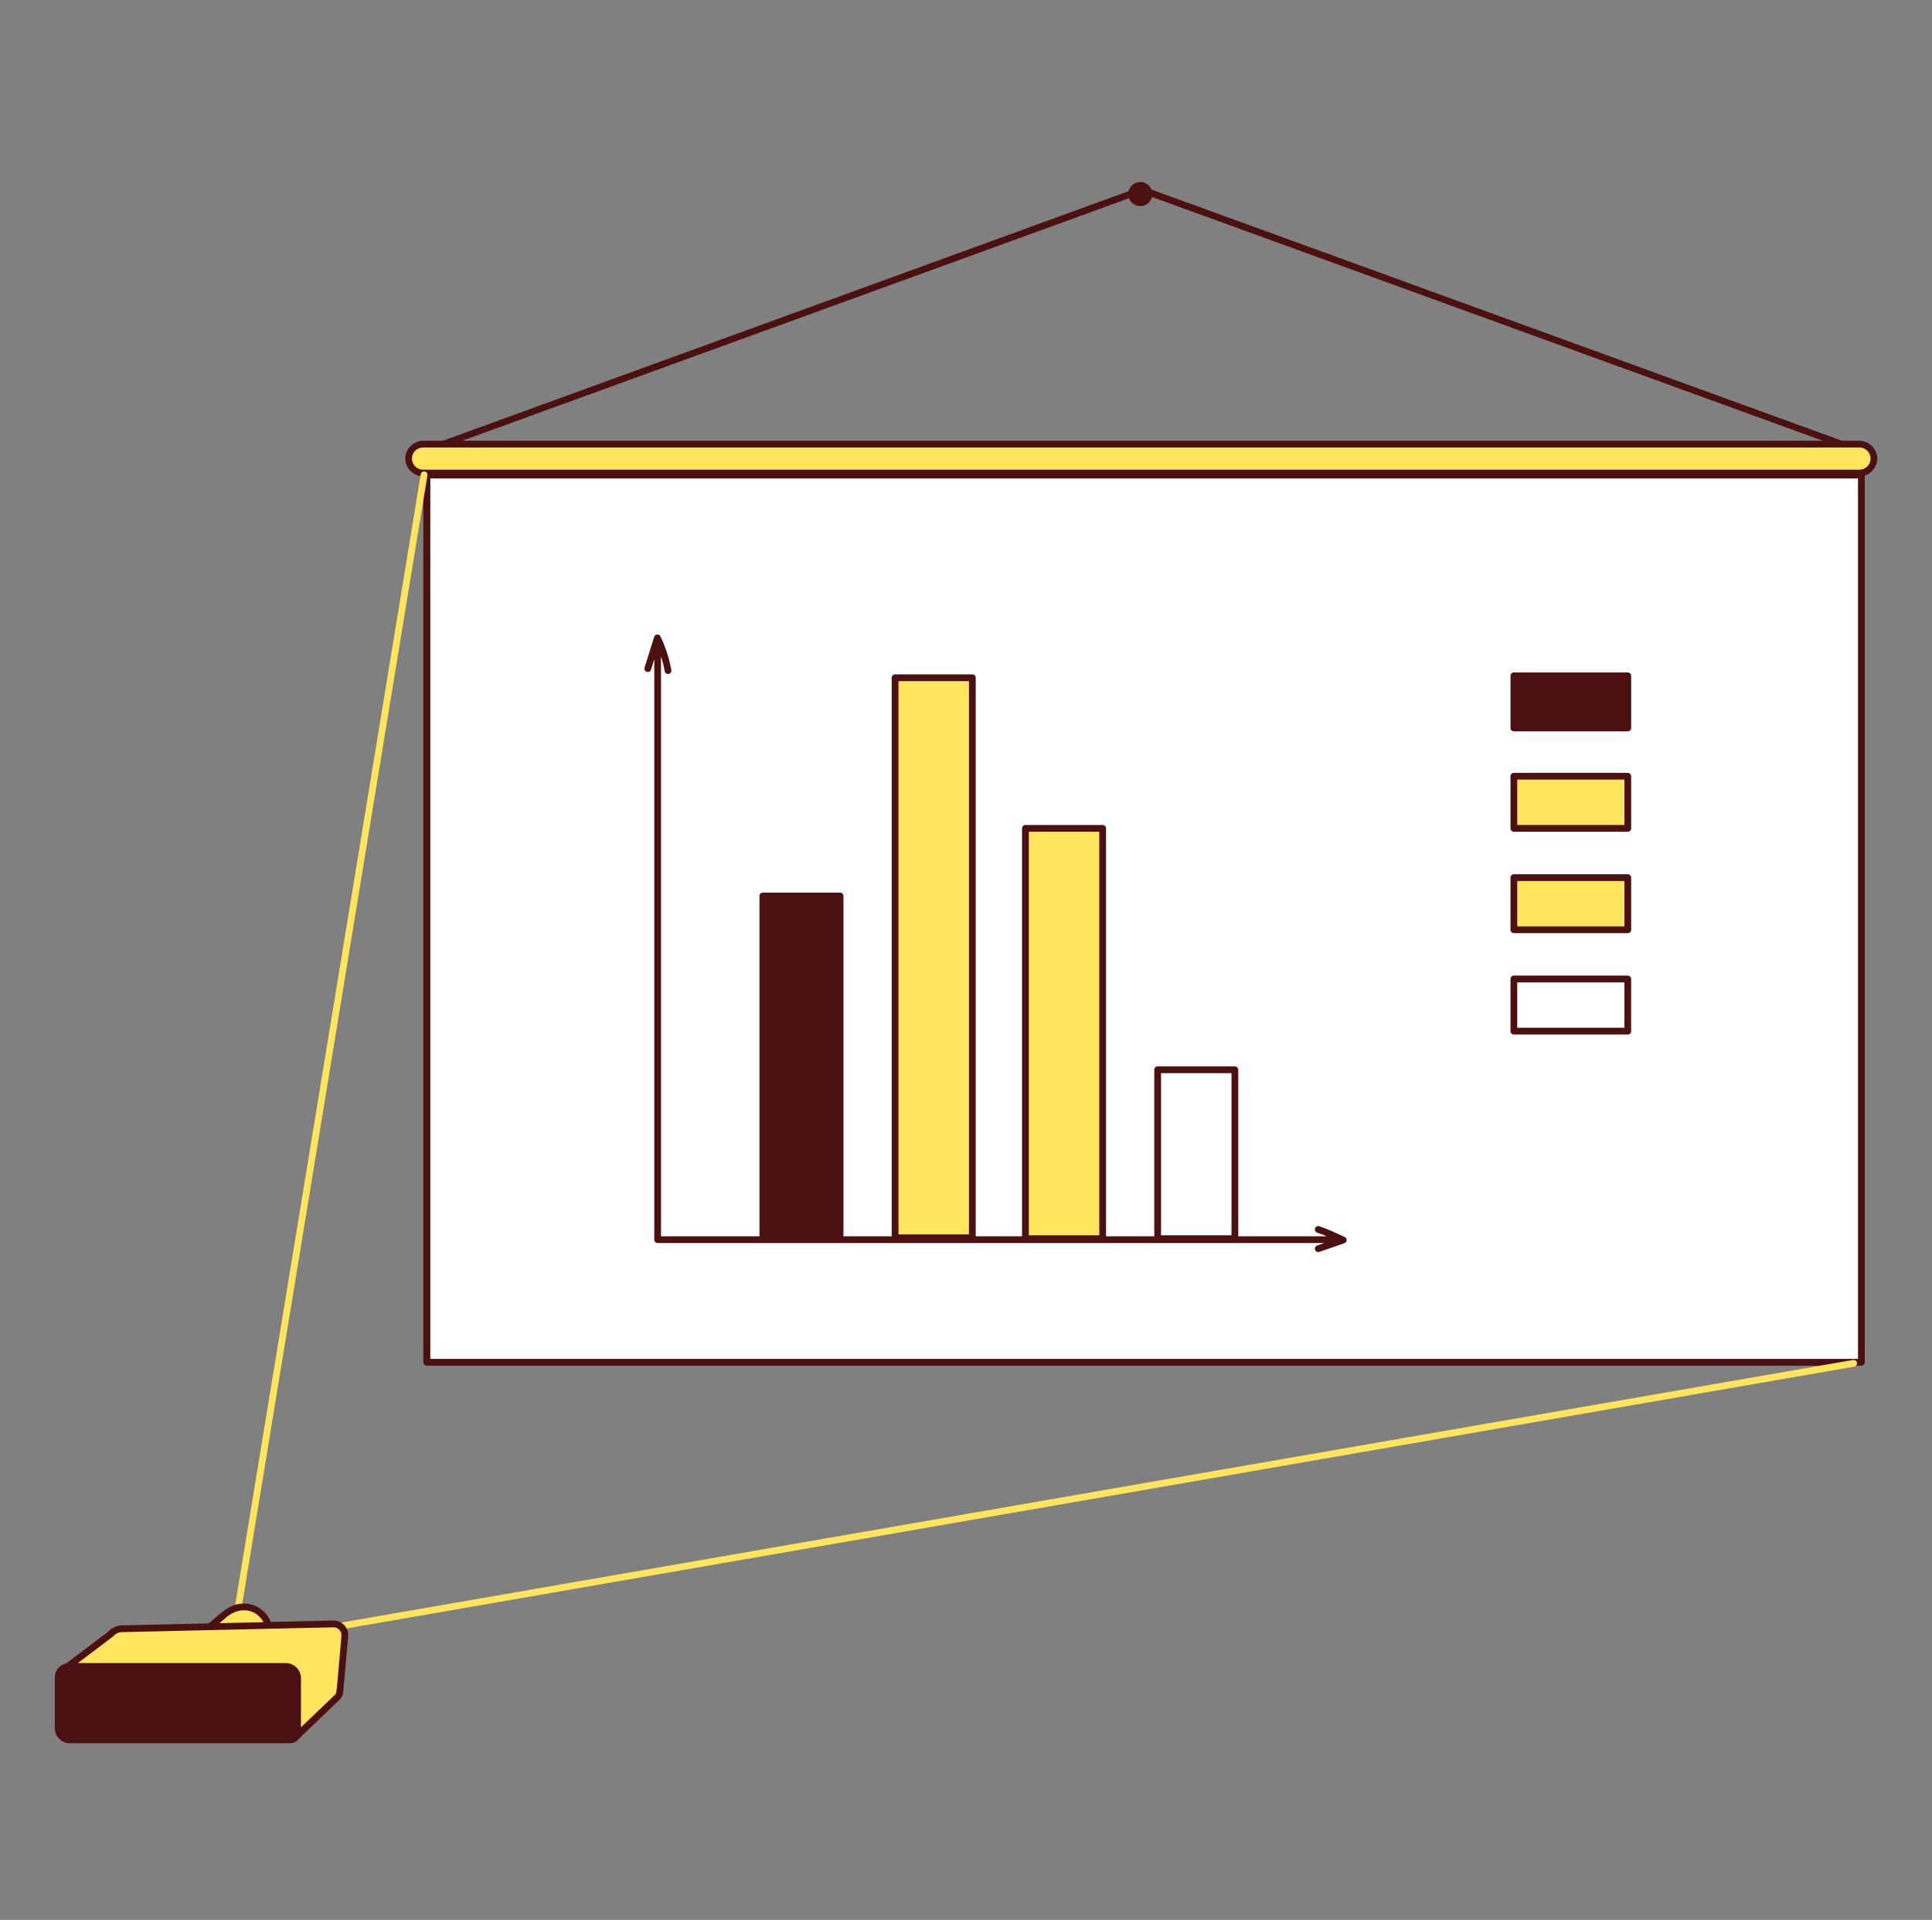 <svg width="155" height="154" viewBox="0 0 155 154" fill="none" xmlns="http://www.w3.org/2000/svg">
<rect x="0" y="0" width="155" height="154" fill="#808080" stroke="none"/>
<path d="M148.885 35.756L92.383 15.207C92.307 15.017 92.172 14.856 91.999 14.747C91.825 14.638 91.621 14.587 91.417 14.601C91.212 14.616 91.017 14.694 90.86 14.826C90.704 14.958 90.592 15.136 90.543 15.335L34.856 35.601C34.797 35.623 34.747 35.666 34.715 35.721C34.684 35.776 34.672 35.84 34.683 35.903C34.694 35.966 34.727 36.022 34.776 36.063C34.824 36.104 34.886 36.127 34.949 36.127L90.576 15.902C90.648 16.096 90.78 16.262 90.953 16.375C91.126 16.488 91.331 16.543 91.537 16.532C91.743 16.521 91.941 16.444 92.1 16.312C92.26 16.18 92.373 16.001 92.423 15.801L148.793 36.281C148.857 36.281 148.918 36.259 148.967 36.218C149.016 36.177 149.049 36.12 149.06 36.057C149.071 35.995 149.059 35.93 149.027 35.875C148.995 35.82 148.945 35.778 148.885 35.756Z" fill="#4B1010"/>
<path d="M149.335 38.102H34.252V109.274H149.335V38.102Z" fill="white"/>
<path d="M33.942 35.623H149.18C149.488 35.623 149.783 35.746 150.001 35.964C150.219 36.181 150.341 36.477 150.341 36.785C150.341 37.093 150.219 37.389 150.001 37.606C149.783 37.824 149.488 37.947 149.18 37.947H33.942C33.634 37.947 33.338 37.824 33.12 37.606C32.903 37.389 32.78 37.093 32.78 36.785C32.78 36.477 32.903 36.181 33.12 35.964C33.338 35.746 33.634 35.623 33.942 35.623Z" fill="#FFE55D"/>
<path d="M150.613 36.785C150.604 36.408 150.45 36.048 150.184 35.782C149.917 35.515 149.557 35.361 149.18 35.352H33.942C33.565 35.361 33.206 35.515 32.939 35.782C32.673 36.049 32.519 36.408 32.509 36.785C32.523 37.164 32.681 37.523 32.951 37.79C33.221 38.056 33.582 38.209 33.962 38.218V109.274C33.966 109.347 33.999 109.416 34.053 109.466C34.107 109.517 34.178 109.545 34.251 109.544H149.335C149.371 109.544 149.406 109.537 149.439 109.524C149.472 109.51 149.502 109.49 149.527 109.465C149.552 109.44 149.572 109.41 149.586 109.377C149.599 109.344 149.606 109.309 149.606 109.274V38.148C149.894 38.051 150.144 37.869 150.325 37.625C150.505 37.381 150.605 37.088 150.613 36.785ZM149.064 109.002H34.523V38.372H149.064V109.002ZM149.18 37.676H33.942C33.706 37.676 33.479 37.582 33.312 37.415C33.145 37.248 33.051 37.021 33.051 36.785C33.051 36.549 33.145 36.322 33.312 36.155C33.479 35.988 33.706 35.894 33.942 35.894H149.18C149.356 35.894 149.528 35.947 149.675 36.045C149.821 36.143 149.935 36.282 150.003 36.444C150.07 36.607 150.088 36.786 150.054 36.959C150.019 37.132 149.935 37.291 149.81 37.415C149.643 37.583 149.416 37.676 149.18 37.676Z" fill="#4B1010"/>
<path d="M107.879 99.217C107.062 98.851 106.487 98.572 105.841 98.356C105.774 98.337 105.701 98.344 105.639 98.377C105.577 98.409 105.53 98.465 105.508 98.531C105.486 98.598 105.49 98.67 105.52 98.733C105.55 98.797 105.604 98.846 105.669 98.871C105.932 98.958 106.184 99.058 106.436 99.165H53.031V52.641C53.159 53.034 53.258 53.436 53.326 53.844C53.34 53.913 53.381 53.974 53.439 54.014C53.497 54.054 53.568 54.07 53.638 54.059C53.707 54.047 53.77 54.009 53.812 53.953C53.854 53.896 53.872 53.825 53.863 53.755C53.695 52.82 53.401 51.912 52.99 51.055C52.968 51.005 52.931 50.963 52.883 50.934C52.836 50.906 52.782 50.893 52.727 50.896C52.672 50.899 52.62 50.919 52.576 50.953C52.533 50.987 52.501 51.034 52.485 51.086L51.71 53.564C51.692 53.631 51.701 53.703 51.735 53.764C51.769 53.825 51.825 53.87 51.892 53.891C51.958 53.912 52.03 53.907 52.093 53.876C52.155 53.845 52.204 53.791 52.228 53.725L52.491 52.882V99.435C52.49 99.471 52.497 99.506 52.511 99.539C52.525 99.572 52.545 99.602 52.57 99.627C52.621 99.678 52.69 99.706 52.762 99.707H106.244L105.668 99.906C105.608 99.927 105.557 99.969 105.525 100.024C105.492 100.079 105.479 100.144 105.49 100.207C105.5 100.27 105.533 100.327 105.583 100.368C105.631 100.41 105.693 100.433 105.757 100.433C105.833 100.433 105.858 100.413 107.858 99.721C107.896 99.707 107.93 99.685 107.959 99.656C107.987 99.627 108.009 99.593 108.022 99.555C108.036 99.517 108.04 99.476 108.036 99.436C108.032 99.396 108.019 99.357 107.999 99.322C107.97 99.276 107.928 99.24 107.879 99.217Z" fill="#4B1010"/>
<path d="M88.462 66.447H82.267V99.361H88.462V66.447Z" fill="#FFE55D"/>
<path d="M88.464 99.632H82.268C82.215 99.633 82.162 99.617 82.118 99.587C82.073 99.557 82.038 99.514 82.018 99.464C82.005 99.432 81.998 99.397 81.998 99.361V66.447C81.998 66.375 82.026 66.306 82.077 66.255C82.128 66.204 82.196 66.176 82.268 66.176H88.464C88.536 66.176 88.605 66.205 88.655 66.256C88.706 66.306 88.735 66.375 88.735 66.447V99.361C88.735 99.397 88.728 99.432 88.715 99.465C88.701 99.498 88.681 99.528 88.656 99.553C88.605 99.603 88.536 99.632 88.464 99.632ZM82.54 99.09H88.193V66.718H82.54V99.09Z" fill="#4B1010"/>
<path d="M99.072 85.807H92.876V99.36H99.072V85.807Z" fill="white"/>
<path d="M99.072 99.632H92.876C92.841 99.632 92.805 99.625 92.772 99.611C92.74 99.598 92.71 99.578 92.685 99.552C92.634 99.501 92.605 99.432 92.605 99.361V85.808C92.605 85.736 92.634 85.667 92.685 85.616C92.736 85.565 92.805 85.537 92.876 85.537H99.072C99.107 85.537 99.143 85.544 99.176 85.557C99.209 85.571 99.238 85.591 99.264 85.616C99.289 85.641 99.309 85.671 99.323 85.704C99.336 85.737 99.343 85.772 99.343 85.808V99.361C99.343 99.396 99.336 99.431 99.323 99.464C99.309 99.497 99.289 99.527 99.263 99.552C99.238 99.578 99.209 99.598 99.176 99.611C99.143 99.625 99.107 99.632 99.072 99.632ZM93.147 99.09H98.801V86.079H93.147V99.09Z" fill="#4B1010"/>
<path d="M67.397 71.597H61.202C61.13 71.597 61.061 71.625 61.01 71.676C60.959 71.727 60.931 71.796 60.931 71.868V99.36C60.931 99.51 61.052 99.631 61.202 99.631H67.397C67.469 99.631 67.538 99.602 67.589 99.552C67.64 99.501 67.668 99.432 67.668 99.36V71.868C67.668 71.796 67.639 71.727 67.589 71.676C67.538 71.625 67.469 71.597 67.397 71.597Z" fill="#4B1010"/>
<path d="M78.007 54.366H71.811V99.283H78.007V54.366Z" fill="#FFE55D"/>
<path d="M78.007 99.555H71.812C71.74 99.555 71.671 99.526 71.62 99.475C71.569 99.424 71.541 99.355 71.54 99.283V54.362C71.54 54.291 71.569 54.221 71.62 54.171C71.671 54.12 71.74 54.091 71.812 54.091H78.007C78.043 54.091 78.078 54.098 78.111 54.111C78.144 54.125 78.174 54.145 78.2 54.17C78.225 54.195 78.245 54.225 78.258 54.258C78.272 54.291 78.279 54.327 78.279 54.362V99.28C78.279 99.353 78.251 99.422 78.2 99.474C78.175 99.5 78.145 99.52 78.112 99.533C78.079 99.548 78.043 99.555 78.007 99.555ZM72.083 99.013H77.737V54.636H72.083V99.013Z" fill="#4B1010"/>
<path d="M130.592 70.397H121.453V74.578H130.592V70.397Z" fill="#FFE55D"/>
<path d="M130.592 74.849H121.453C121.382 74.849 121.313 74.82 121.262 74.769C121.212 74.719 121.183 74.65 121.183 74.578V70.396C121.182 70.361 121.189 70.326 121.203 70.293C121.216 70.26 121.236 70.23 121.262 70.205C121.313 70.154 121.381 70.125 121.453 70.125H130.592C130.664 70.125 130.733 70.154 130.784 70.205C130.834 70.256 130.863 70.325 130.863 70.396V74.578C130.863 74.614 130.856 74.649 130.843 74.682C130.829 74.715 130.809 74.745 130.784 74.77C130.733 74.82 130.664 74.849 130.592 74.849ZM121.725 74.307H130.321V70.667H121.725V74.307Z" fill="#4B1010"/>
<path d="M130.592 78.528H121.453V82.71H130.592V78.528Z" fill="white"/>
<path d="M130.592 82.981H121.453C121.4 82.981 121.347 82.965 121.303 82.935C121.258 82.906 121.223 82.863 121.203 82.813C121.19 82.78 121.183 82.745 121.183 82.71V78.528C121.183 78.456 121.211 78.387 121.262 78.336C121.313 78.285 121.381 78.257 121.453 78.257H130.592C130.646 78.257 130.698 78.273 130.743 78.302C130.787 78.332 130.822 78.375 130.842 78.424C130.856 78.457 130.863 78.492 130.863 78.528V82.71C130.863 82.745 130.856 82.781 130.843 82.813C130.829 82.846 130.809 82.876 130.784 82.901C130.733 82.952 130.664 82.981 130.592 82.981ZM121.725 82.439H130.321V78.799H121.725V82.439Z" fill="#4B1010"/>
<path d="M130.592 53.939H121.455C121.383 53.939 121.314 53.968 121.263 54.019C121.212 54.069 121.183 54.138 121.183 54.21V58.392C121.183 58.541 121.304 58.663 121.455 58.663H130.592C130.664 58.663 130.733 58.634 130.784 58.583C130.835 58.532 130.863 58.464 130.863 58.392V54.21C130.863 54.138 130.835 54.069 130.784 54.019C130.733 53.968 130.664 53.939 130.592 53.939Z" fill="#4B1010"/>
<path d="M130.592 62.264H121.453V66.445H130.592V62.264Z" fill="#FFE55D"/>
<path d="M130.592 66.717H121.453C121.418 66.717 121.382 66.71 121.349 66.697C121.316 66.683 121.287 66.663 121.261 66.638C121.236 66.612 121.216 66.583 121.203 66.55C121.189 66.517 121.182 66.481 121.183 66.446V62.264C121.183 62.192 121.211 62.123 121.262 62.072C121.313 62.022 121.381 61.993 121.453 61.993H130.592C130.628 61.993 130.663 62 130.696 62.014C130.729 62.027 130.758 62.047 130.784 62.072C130.809 62.098 130.829 62.127 130.842 62.16C130.856 62.193 130.863 62.228 130.863 62.264V66.446C130.863 66.481 130.856 66.516 130.843 66.549C130.829 66.582 130.809 66.612 130.784 66.637C130.733 66.688 130.664 66.717 130.592 66.717ZM121.725 66.175H130.321V62.535H121.725V66.175Z" fill="#4B1010"/>
<path d="M18.883 128.668L33.752 38.058C33.757 38.021 33.768 37.986 33.787 37.954C33.805 37.922 33.829 37.894 33.859 37.872C33.888 37.849 33.922 37.834 33.957 37.825C33.993 37.816 34.03 37.814 34.067 37.82C34.103 37.826 34.138 37.839 34.169 37.859C34.2 37.879 34.227 37.905 34.248 37.935C34.268 37.965 34.283 38 34.29 38.036C34.297 38.072 34.297 38.109 34.289 38.145L19.418 128.756C19.407 128.827 19.367 128.89 19.309 128.932C19.25 128.974 19.178 128.991 19.107 128.98C19.036 128.968 18.972 128.929 18.93 128.87C18.888 128.812 18.871 128.739 18.883 128.668Z" fill="#FFE55D"/>
<path d="M21.628 131.694C21.562 131.691 21.5 131.665 21.452 131.619C21.404 131.574 21.374 131.512 21.368 131.446C21.362 131.38 21.38 131.314 21.42 131.261C21.459 131.208 21.517 131.171 21.582 131.157L148.67 109.086C148.741 109.074 148.813 109.091 148.872 109.132C148.931 109.174 148.971 109.236 148.985 109.307C148.997 109.378 148.98 109.452 148.939 109.511C148.897 109.57 148.834 109.61 148.762 109.622L21.628 131.694Z" fill="#FFE55D"/>
<path d="M26.665 130.261L21.528 130.378C21.452 130.106 21.319 129.852 21.139 129.633C20.959 129.415 20.735 129.236 20.482 129.109C20.229 128.981 19.953 128.908 19.67 128.893C19.387 128.878 19.105 128.922 18.84 129.022C18.187 129.284 18.044 129.478 16.836 130.486L9.701 130.648C9.553 130.656 9.407 130.694 9.274 130.76C9.141 130.826 9.023 130.918 8.927 131.032L5.414 133.682C5.474 133.671 22.944 133.665 22.944 133.665C23.19 133.667 23.425 133.766 23.599 133.94C23.772 134.114 23.871 134.348 23.873 134.594V139.182C23.873 139.182 26.971 136.22 27.049 136.143C27.311 135.881 27.228 136.121 27.668 131.187C27.671 131.058 27.646 130.93 27.595 130.811C27.545 130.693 27.47 130.586 27.375 130.499C27.28 130.411 27.168 130.345 27.045 130.304C26.923 130.263 26.794 130.248 26.665 130.261Z" fill="#FFE55D"/>
<path d="M26.656 129.99L21.731 130.102C21.507 129.533 21.068 129.074 20.508 128.825C19.949 128.576 19.314 128.556 18.741 128.77C18.082 129.034 17.981 129.18 16.737 130.217L9.703 130.377C9.316 130.403 8.955 130.581 8.697 130.871L5.299 133.435C5.034 133.489 4.798 133.636 4.633 133.849C4.467 134.063 4.384 134.328 4.398 134.598V138.628C4.402 138.945 4.53 139.248 4.754 139.472C4.978 139.697 5.281 139.825 5.599 139.829H22.945C23.763 139.829 23.59 139.835 24.293 139.164L27.241 136.341C27.443 136.13 27.555 135.847 27.552 135.554L27.94 131.193C27.943 131.028 27.912 130.863 27.847 130.71C27.783 130.557 27.687 130.42 27.566 130.306C27.445 130.193 27.301 130.106 27.145 130.052C26.988 129.997 26.821 129.976 26.656 129.99ZM17.948 129.914C19.087 128.772 20.545 129.007 21.142 130.119L17.605 130.2L17.948 129.914ZM26.858 135.958L24.146 138.551V134.599C24.141 134.282 24.012 133.98 23.788 133.756C23.564 133.532 23.262 133.404 22.945 133.399H6.247L9.09 131.252C9.244 131.064 9.467 130.945 9.708 130.92L26.7 130.53C26.79 130.523 26.88 130.534 26.965 130.564C27.049 130.593 27.127 130.64 27.193 130.701C27.258 130.763 27.311 130.837 27.346 130.919C27.381 131.002 27.399 131.091 27.398 131.18C26.972 135.933 27.038 135.775 26.858 135.955V135.958Z" fill="#4B1010"/>
</svg>
